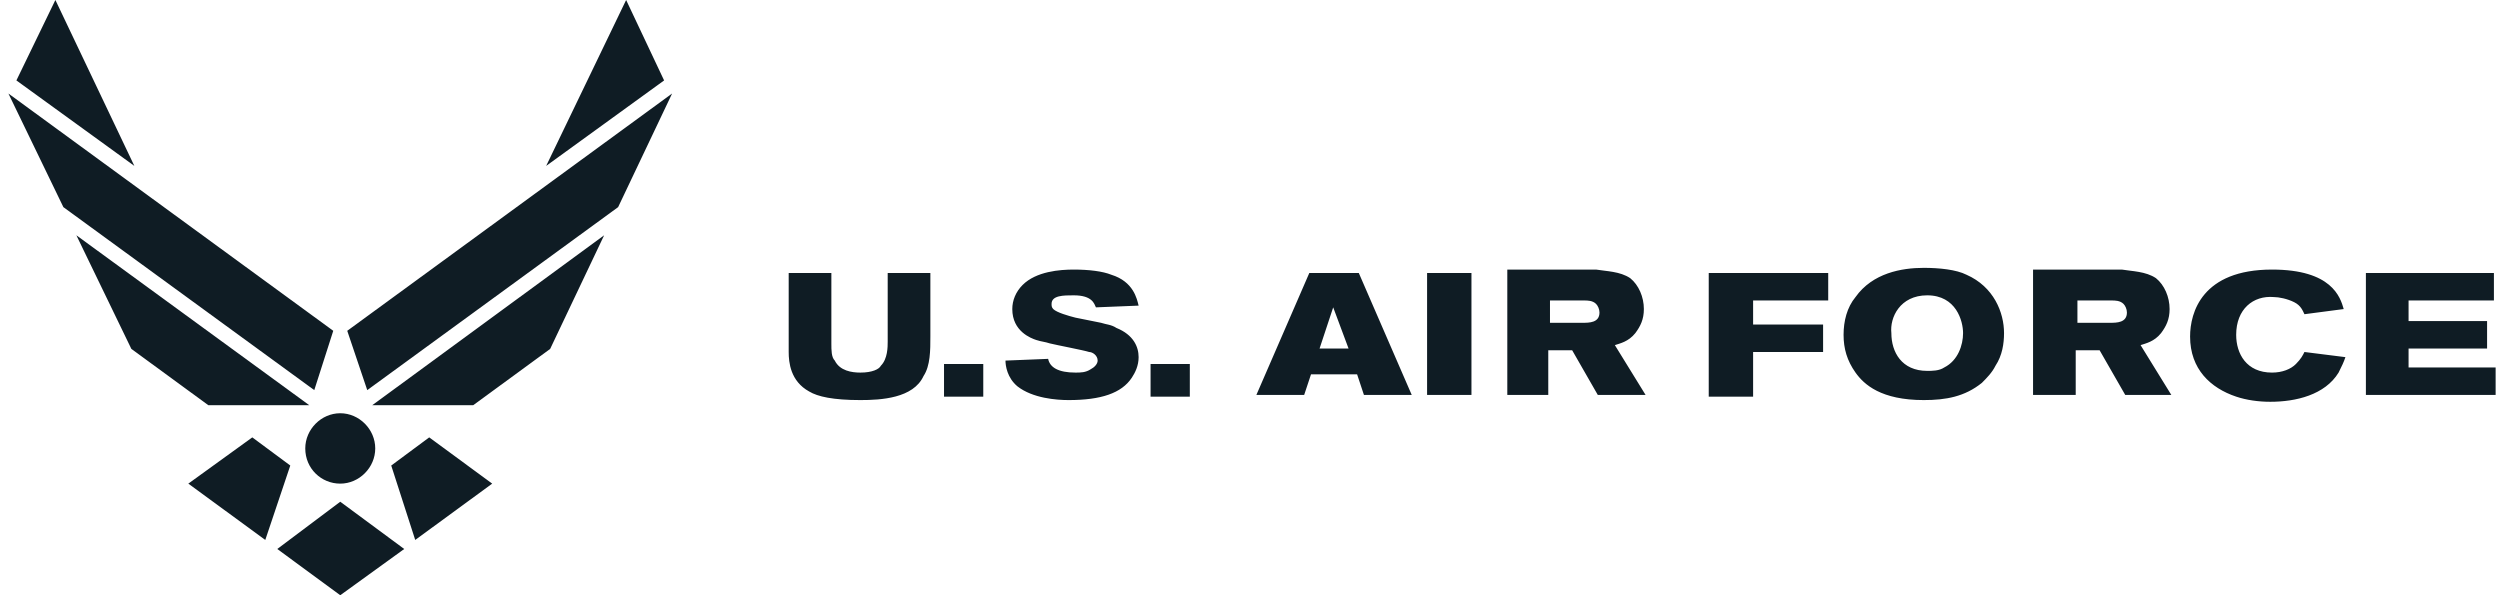 <svg xmlns="http://www.w3.org/2000/svg" width="168" height="40" viewBox="0 0 168 40" fill="none">
<path d="M20.514 30.135C20.514 28.851 21.589 27.77 22.865 27.77C24.141 27.77 25.216 28.851 25.216 30.135C25.216 31.419 24.141 32.5 22.865 32.5C21.589 32.5 20.514 31.486 20.514 30.135Z" fill="#0F1C24"/>
<path d="M16.954 29.392L12.655 32.5L17.827 36.284L19.507 31.284L16.954 29.392ZM26.291 31.284L27.903 36.284L33.075 32.5L28.843 29.392L26.291 31.284ZM18.633 36.892L22.865 40L27.164 36.892L22.865 33.716L18.633 36.892Z" fill="#0F1C24"/>
<path d="M20.783 27.23L5.132 15.811L8.827 23.446L13.999 27.23H20.783ZM31.799 27.23L36.971 23.446L40.598 15.811L25.015 27.23H31.799Z" fill="#0F1C24"/>
<path d="M22.395 22.23L0.565 6.284L4.259 13.919L21.119 26.216L22.395 22.23ZM23.335 22.23L24.679 26.216L41.538 13.919L45.166 6.284L23.335 22.23Z" fill="#0F1C24"/>
<path d="M3.722 0L1.102 5.405L9.028 11.149L3.722 0ZM42.076 0L36.702 11.149L44.628 5.405L42.076 0Z" fill="#0F1C24"/>
<path d="M53 18.346H55.868V23.077C55.868 23.538 55.868 24 56.097 24.231C56.441 24.923 57.244 25.038 57.818 25.038C58.621 25.038 59.079 24.808 59.194 24.577C59.653 24.115 59.653 23.308 59.653 22.962V18.346H62.521V22.615C62.521 23.538 62.521 24.577 62.062 25.269C61.373 26.769 59.194 26.885 57.818 26.885C55.982 26.885 54.95 26.654 54.377 26.308C53.115 25.615 53 24.346 53 23.654V18.346ZM63.438 24.462H66.076V26.654H63.438V24.462ZM70.665 20.423C70.665 20.538 70.665 20.654 70.779 20.769C71.009 21 71.812 21.231 72.271 21.346L73.991 21.692C74.335 21.808 74.679 21.808 75.024 22.038C76.171 22.5 76.515 23.308 76.515 24C76.515 24.577 76.285 25.038 76.056 25.385C75.368 26.423 73.991 26.885 71.812 26.885C71.009 26.885 69.403 26.769 68.371 25.962C67.682 25.385 67.568 24.577 67.568 24.231L70.435 24.115C70.55 24.692 71.124 25.038 72.271 25.038C72.615 25.038 72.959 25.038 73.303 24.808C73.532 24.692 73.762 24.462 73.762 24.231C73.762 23.885 73.418 23.654 73.188 23.654C72.844 23.538 71.009 23.192 70.55 23.077C70.206 22.962 69.977 22.962 69.632 22.846C69.288 22.731 68.026 22.269 68.026 20.769C68.026 20.192 68.256 19.615 68.715 19.154C69.632 18.231 71.238 18.115 72.156 18.115C73.188 18.115 74.106 18.231 74.679 18.462C76.171 18.923 76.4 20.077 76.515 20.538L73.647 20.654C73.532 20.423 73.418 19.846 72.156 19.846C71.468 19.846 70.665 19.846 70.665 20.423ZM77.318 24.462H79.956V26.654H77.318V24.462ZM90.624 23.423H88.674L89.591 20.654L90.624 23.423ZM84.429 26.538H87.641L88.1 25.154H91.197L91.656 26.538H94.868L91.312 18.346H87.985L84.429 26.538ZM98.882 18.346V26.538H95.9V18.346H98.882ZM104.044 20.192H106.453C106.682 20.192 107.027 20.192 107.256 20.423C107.371 20.538 107.485 20.769 107.485 21C107.485 21.692 106.797 21.692 106.338 21.692H104.159V20.192H104.044ZM101.062 26.538H104.044V23.538H105.65L107.371 26.538H110.582L108.518 23.192C108.862 23.077 109.435 22.962 109.894 22.385C110.238 21.923 110.468 21.462 110.468 20.769C110.468 19.962 110.124 19.154 109.55 18.692C108.862 18.231 107.944 18.231 107.256 18.115H101.291V26.538H101.062ZM114.827 18.346H122.856V20.192H117.809V21.808H122.512V23.654H117.809V26.654H114.827V18.346ZM129.509 19.846C131.459 19.846 131.918 21.577 131.918 22.385C131.918 23.192 131.574 24.231 130.656 24.692C130.312 24.923 129.853 24.923 129.509 24.923C127.788 24.923 127.1 23.654 127.1 22.385C126.985 21.346 127.674 19.846 129.509 19.846ZM129.279 18C127.788 18 125.838 18.346 124.691 19.962C124.118 20.654 123.888 21.577 123.888 22.5C123.888 23.423 124.118 24.231 124.691 25.038C125.265 25.846 126.412 26.885 129.279 26.885C130.771 26.885 132.032 26.654 133.179 25.731C133.524 25.385 133.868 25.038 134.097 24.577C134.556 23.885 134.671 23.077 134.671 22.385C134.671 21 133.982 19.269 132.147 18.462C131.459 18.115 130.312 18 129.279 18ZM139.488 20.192H141.897C142.127 20.192 142.471 20.192 142.7 20.423C142.815 20.538 142.929 20.769 142.929 21C142.929 21.692 142.241 21.692 141.782 21.692H139.603V20.192H139.488ZM136.506 26.538H139.488V23.538H141.094L142.815 26.538H145.912L143.847 23.192C144.191 23.077 144.765 22.962 145.224 22.385C145.568 21.923 145.797 21.462 145.797 20.769C145.797 19.962 145.453 19.154 144.88 18.692C144.191 18.231 143.274 18.231 142.585 18.115H136.621V26.538H136.506ZM150.271 22.5C150.271 23.769 150.959 25.038 152.68 25.038C153.368 25.038 153.941 24.808 154.285 24.462C154.63 24.115 154.744 23.885 154.859 23.654L157.612 24C157.497 24.346 157.382 24.577 157.153 25.038C156.235 26.538 154.285 27 152.565 27C151.762 27 150.959 26.885 150.271 26.654C148.55 26.077 147.174 24.808 147.174 22.615C147.174 21 147.977 18.115 152.68 18.115C156.694 18.115 157.268 19.962 157.497 20.769L154.859 21.115C154.744 20.885 154.63 20.538 154.171 20.308C153.712 20.077 153.138 19.962 152.794 19.962C151.418 19.846 150.271 20.769 150.271 22.5ZM167.591 18.346V20.192H161.856V21.577H167.132V23.423H161.856V24.692H167.706V26.538H158.988V18.346H167.591Z" fill="#0F1C24"/>
</svg>